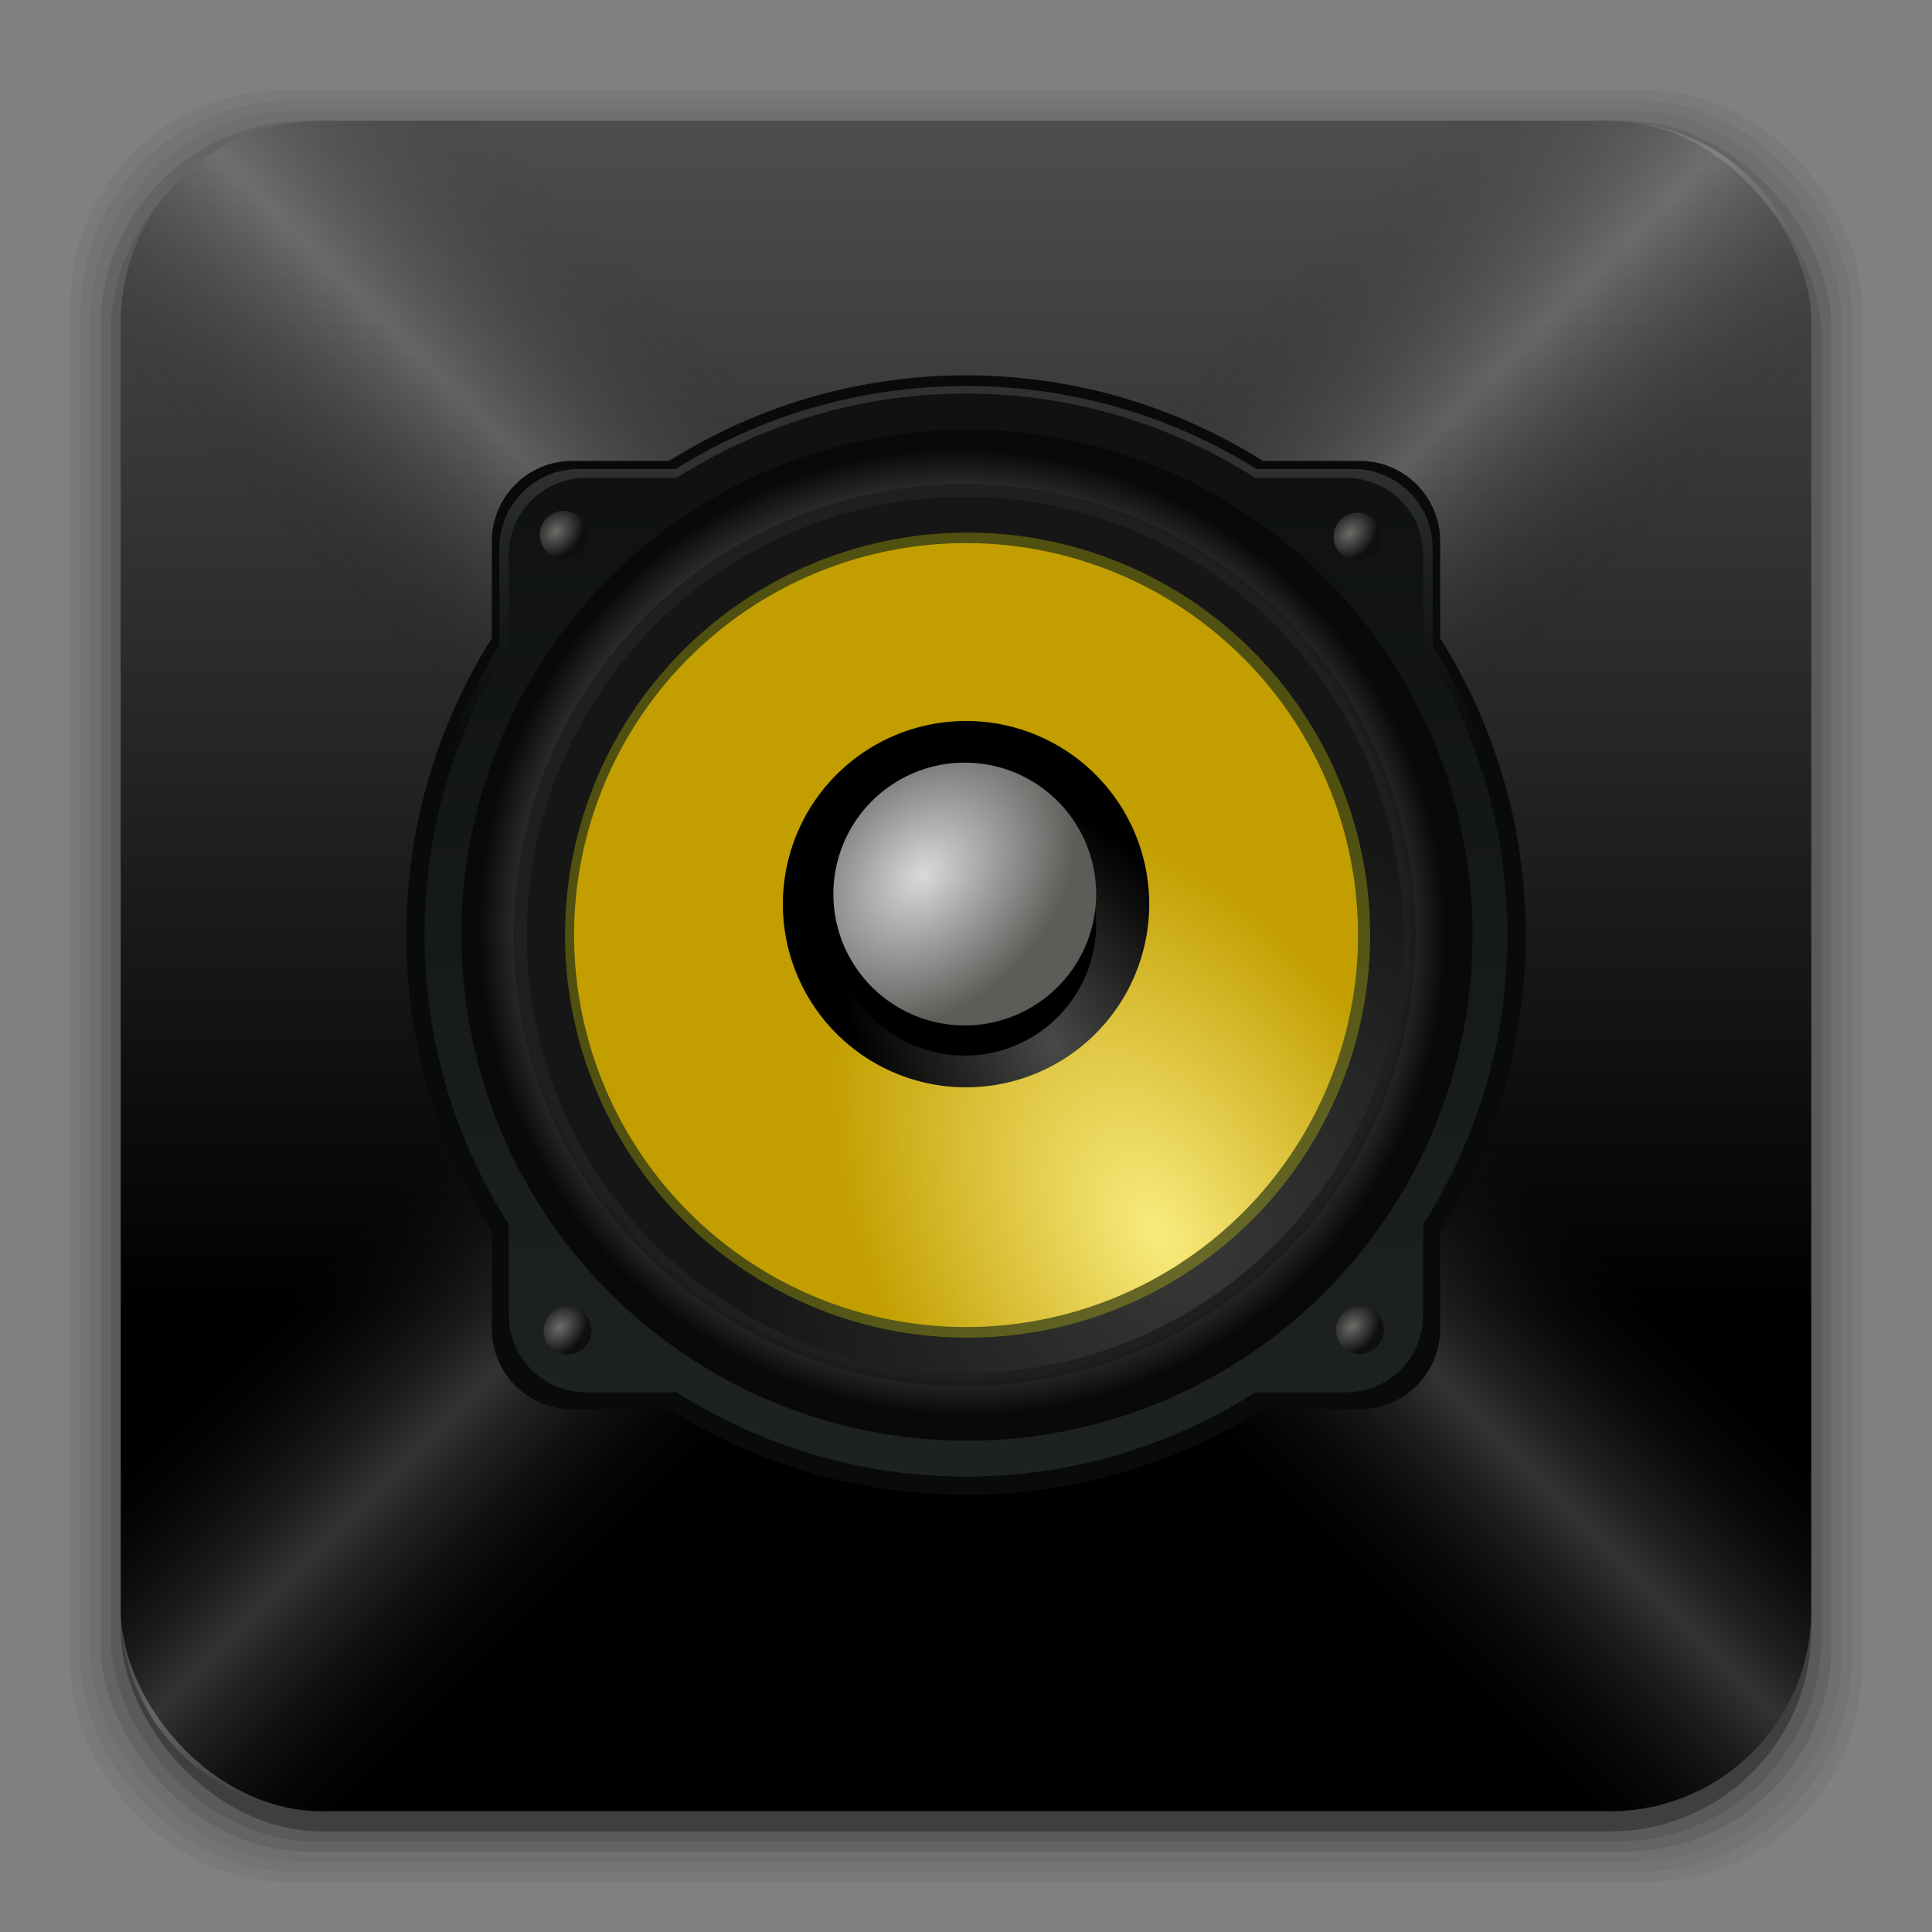 <?xml version="1.0" encoding="UTF-8" standalone="no"?>
<!-- Created with Inkscape (http://www.inkscape.org/) -->

<svg
   xmlns:dc="http://purl.org/dc/elements/1.1/"
   xmlns:cc="http://creativecommons.org/ns#"
   xmlns:rdf="http://www.w3.org/1999/02/22-rdf-syntax-ns#"
   xmlns:svg="http://www.w3.org/2000/svg"
   xmlns="http://www.w3.org/2000/svg"
   xmlns:xlink="http://www.w3.org/1999/xlink"
   xmlns:sodipodi="http://sodipodi.sourceforge.net/DTD/sodipodi-0.dtd"
   xmlns:inkscape="http://www.inkscape.org/namespaces/inkscape"
   width="96"
   height="96"
   id="svg2"
   version="1.1"
   inkscape:version="0.48.4 r9939"
   sodipodi:docname="multimedia-volume-control.svg">
  <rect width="100%" height="100%" fill="#808080" stroke="none"/>
  <defs
     id="defs4">
    <linearGradient
       inkscape:collect="always"
       id="linearGradient3122">
      <stop
         style="stop-color:#000000;stop-opacity:0"
         offset="0"
         id="stop3124" />
      <stop
         id="stop3128"
         offset="0.51"
         style="stop-color:#ffffff;stop-opacity:1" />
      <stop
         style="stop-color:#000000;stop-opacity:0"
         offset="1"
         id="stop3126" />
    </linearGradient>
    <linearGradient
       id="linearGradient4293">
      <stop
         style="stop-color:#3b69a4;stop-opacity:1;"
         offset="0"
         id="stop4295" />
      <stop
         id="stop4301"
         offset="0.128"
         style="stop-color:#3b69a4;stop-opacity:0" />
      <stop
         style="stop-color:#3b69a4;stop-opacity:0"
         offset="0.888"
         id="stop4303" />
      <stop
         style="stop-color:#3b69a4;stop-opacity:1;"
         offset="1"
         id="stop4297" />
    </linearGradient>
    <linearGradient
       id="linearGradient4269"
       inkscape:collect="always">
      <stop
         id="stop4271"
         offset="0"
         style="stop-color:#cfd1cc;stop-opacity:1" />
      <stop
         style="stop-color:#f4f4f3;stop-opacity:1"
         offset="0.332"
         id="stop4275" />
      <stop
         id="stop4277"
         offset="0.695"
         style="stop-color:#fbfbfb;stop-opacity:1" />
      <stop
         id="stop4273"
         offset="1"
         style="stop-color:#c1c3bd;stop-opacity:1" />
    </linearGradient>
    <linearGradient
       inkscape:collect="always"
       id="linearGradient4259">
      <stop
         style="stop-color:#cbcdc7;stop-opacity:1"
         offset="0"
         id="stop4261" />
      <stop
         style="stop-color:#abada8;stop-opacity:1"
         offset="1"
         id="stop4263" />
    </linearGradient>
    <linearGradient
       id="linearGradient4249"
       inkscape:collect="always">
      <stop
         id="stop4251"
         offset="0"
         style="stop-color:#f4f4f2;stop-opacity:0.2" />
      <stop
         id="stop4253"
         offset="1"
         style="stop-color:#cbccca;stop-opacity:1" />
    </linearGradient>
    <linearGradient
       id="linearGradient4215"
       inkscape:collect="always">
      <stop
         id="stop4217"
         offset="0"
         style="stop-color:#6c6d69;stop-opacity:1" />
      <stop
         id="stop4219"
         offset="1"
         style="stop-color:#0e0f0e;stop-opacity:1" />
    </linearGradient>
    <linearGradient
       id="linearGradient4185"
       inkscape:collect="always">
      <stop
         id="stop4187"
         offset="0"
         style="stop-color:#2f3131;stop-opacity:1" />
      <stop
         id="stop4189"
         offset="1"
         style="stop-color:#1d2122;stop-opacity:0" />
    </linearGradient>
    <linearGradient
       inkscape:collect="always"
       id="linearGradient4173">
      <stop
         style="stop-color:#0f1112;stop-opacity:1"
         offset="0"
         id="stop4175" />
      <stop
         style="stop-color:#1d2122;stop-opacity:1"
         offset="1"
         id="stop4177" />
    </linearGradient>
    <linearGradient
       inkscape:collect="always"
       id="linearGradient4126">
      <stop
         style="stop-color:#f9eb7e;stop-opacity:1"
         offset="0"
         id="stop4128" />
      <stop
         style="stop-color:#c29e00;stop-opacity:1"
         offset="1"
         id="stop4130" />
    </linearGradient>
    <linearGradient
       inkscape:collect="always"
       id="linearGradient4118">
      <stop
         style="stop-color:#494a47;stop-opacity:1"
         offset="0"
         id="stop4120" />
      <stop
         style="stop-color:#000000;stop-opacity:1"
         offset="1"
         id="stop4122" />
    </linearGradient>
    <linearGradient
       inkscape:collect="always"
       id="linearGradient4110">
      <stop
         style="stop-color:#d9dad9;stop-opacity:1"
         offset="0"
         id="stop4112" />
      <stop
         style="stop-color:#5b5d59;stop-opacity:1"
         offset="1"
         id="stop4114" />
    </linearGradient>
    <linearGradient
       inkscape:collect="always"
       id="linearGradient4102">
      <stop
         style="stop-color:#6e706d;stop-opacity:1"
         offset="0"
         id="stop4104" />
      <stop
         style="stop-color:#000000;stop-opacity:1"
         offset="1"
         id="stop4106" />
    </linearGradient>
    <linearGradient
       inkscape:collect="always"
       id="linearGradient4082">
      <stop
         style="stop-color:#323331;stop-opacity:1"
         offset="0"
         id="stop4084" />
      <stop
         id="stop4100"
         offset="0.923"
         style="stop-color:#2a2a29;stop-opacity:1" />
      <stop
         style="stop-color:#090909;stop-opacity:1"
         offset="1"
         id="stop4086" />
    </linearGradient>
    <linearGradient
       id="linearGradient3070"
       inkscape:collect="always">
      <stop
         id="stop3072"
         offset="0"
         style="stop-color:#000000;stop-opacity:1" />
      <stop
         id="stop3074"
         offset="1"
         style="stop-color:#4d4d4d;stop-opacity:1" />
    </linearGradient>
    <linearGradient
       inkscape:collect="always"
       id="linearGradient3059">
      <stop
         style="stop-color:#000000;stop-opacity:1"
         offset="0"
         id="stop3061" />
      <stop
         id="stop4042"
         offset="0.051"
         style="stop-color:#1a1a1a;stop-opacity:1" />
      <stop
         style="stop-color:#000000;stop-opacity:1"
         offset="0.241"
         id="stop4044" />
      <stop
         style="stop-color:#1a1a1a;stop-opacity:1"
         offset="1"
         id="stop3064" />
    </linearGradient>
    <linearGradient
       inkscape:collect="always"
       id="linearGradient3048">
      <stop
         style="stop-color:#c16d16;stop-opacity:1"
         offset="0"
         id="stop3050" />
      <stop
         style="stop-color:#ff8e31;stop-opacity:1"
         offset="1"
         id="stop3052" />
    </linearGradient>
    <linearGradient
       inkscape:collect="always"
       id="linearGradient3119">
      <stop
         style="stop-color:#92948f;stop-opacity:0"
         offset="0"
         id="stop3121" />
      <stop
         id="stop3123"
         offset="0.428"
         style="stop-color:#9b9e98;stop-opacity:1" />
      <stop
         style="stop-color:#939690;stop-opacity:0"
         offset="1"
         id="stop3125" />
    </linearGradient>
    <linearGradient
       id="linearGradient3073"
       inkscape:collect="always">
      <stop
         id="stop3075"
         offset="0"
         style="stop-color:#ffffff;stop-opacity:0" />
      <stop
         style="stop-color:#ffffff;stop-opacity:1"
         offset="0.459"
         id="stop3085" />
      <stop
         id="stop3083"
         offset="1"
         style="stop-color:#ffffff;stop-opacity:0" />
    </linearGradient>
    <linearGradient
       inkscape:collect="always"
       id="linearGradient3047">
      <stop
         style="stop-color:#000000;stop-opacity:1"
         offset="0"
         id="stop3049" />
      <stop
         id="stop3055"
         offset="0.061"
         style="stop-color:#1a1a1a;stop-opacity:1" />
      <stop
         style="stop-color:#333333;stop-opacity:1"
         offset="0.165"
         id="stop3057" />
      <stop
         id="stop3059"
         offset="0.554"
         style="stop-color:#4d4d4d;stop-opacity:1" />
      <stop
         style="stop-color:#999999;stop-opacity:1"
         offset="1"
         id="stop3051" />
    </linearGradient>
    <linearGradient
       id="linearGradient3041"
       inkscape:collect="always">
      <stop
         id="stop3043"
         offset="0"
         style="stop-color:#1a1a1a;stop-opacity:1" />
      <stop
         id="stop3045"
         offset="1"
         style="stop-color:#808080;stop-opacity:1" />
    </linearGradient>
    <linearGradient
       inkscape:collect="always"
       id="linearGradient3029">
      <stop
         style="stop-color:#333333;stop-opacity:1"
         offset="0"
         id="stop3031" />
      <stop
         style="stop-color:#e0e0dd;stop-opacity:0;"
         offset="1"
         id="stop3033" />
    </linearGradient>
    <linearGradient
       inkscape:collect="always"
       xlink:href="#linearGradient3029"
       id="linearGradient3035"
       x1="35.355"
       y1="1030.362"
       x2="35.355"
       y2="975.333"
       gradientUnits="userSpaceOnUse"
       gradientTransform="matrix(1.164,0,0,1.164,-7.863,-164.236)" />
    <linearGradient
       inkscape:collect="always"
       xlink:href="#linearGradient3041"
       id="linearGradient3039"
       gradientUnits="userSpaceOnUse"
       x1="35.355"
       y1="1030.362"
       x2="35.355"
       y2="975.333"
       gradientTransform="matrix(1.122,0,0,1.122,-5.85,-122.188)" />
    <linearGradient
       inkscape:collect="always"
       xlink:href="#linearGradient3047"
       id="linearGradient3053"
       x1="40"
       y1="1043.434"
       x2="39.286"
       y2="972.333"
       gradientUnits="userSpaceOnUse" />
    <linearGradient
       inkscape:collect="always"
       xlink:href="#linearGradient3073"
       id="linearGradient3113"
       gradientUnits="userSpaceOnUse"
       gradientTransform="translate(0,-956.362)"
       x1="14.869"
       y1="978.904"
       x2="24.527"
       y2="969.247" />
    <linearGradient
       inkscape:collect="always"
       xlink:href="#linearGradient3073"
       id="linearGradient3115"
       gradientUnits="userSpaceOnUse"
       gradientTransform="matrix(-1,0,0,1,96,-956.362)"
       x1="15.152"
       y1="978.621"
       x2="26.264"
       y2="967.509" />
    <linearGradient
       inkscape:collect="always"
       xlink:href="#linearGradient3119"
       id="linearGradient3117"
       gradientUnits="userSpaceOnUse"
       gradientTransform="translate(0,-956.362)"
       x1="13.132"
       y1="980.641"
       x2="25.55"
       y2="967.866" />
    <linearGradient
       inkscape:collect="always"
       xlink:href="#linearGradient3119"
       id="linearGradient3129"
       gradientUnits="userSpaceOnUse"
       gradientTransform="matrix(-1,0,0,1,96,0)"
       x1="13.132"
       y1="980.641"
       x2="25.55"
       y2="967.866" />
    <linearGradient
       inkscape:collect="always"
       xlink:href="#linearGradient3048"
       id="linearGradient3054"
       x1="49.268"
       y1="996.573"
       x2="49.268"
       y2="1045.863"
       gradientUnits="userSpaceOnUse" />
    <linearGradient
       inkscape:collect="always"
       xlink:href="#linearGradient3048"
       id="linearGradient3058"
       x1="115.803"
       y1="985.472"
       x2="115.803"
       y2="1033.554"
       gradientUnits="userSpaceOnUse" />
    <linearGradient
       inkscape:collect="always"
       xlink:href="#linearGradient3059"
       id="linearGradient3066"
       x1="22.542"
       y1="1045.382"
       x2="22.542"
       y2="964.459"
       gradientUnits="userSpaceOnUse" />
    <linearGradient
       inkscape:collect="always"
       xlink:href="#linearGradient3070"
       id="linearGradient3068"
       x1="53.796"
       y1="1021.389"
       x2="53.796"
       y2="962.974"
       gradientUnits="userSpaceOnUse" />
    <radialGradient
       inkscape:collect="always"
       xlink:href="#linearGradient4082"
       id="radialGradient4155"
       gradientUnits="userSpaceOnUse"
       gradientTransform="matrix(0.663,-0.681,0.688,0.67,79.202,95.943)"
       cx="123.828"
       cy="-7.348"
       fx="123.828"
       fy="-7.348"
       r="27.665" />
    <radialGradient
       inkscape:collect="always"
       xlink:href="#linearGradient4102"
       id="radialGradient4157"
       gradientUnits="userSpaceOnUse"
       gradientTransform="matrix(0.709,-0.709,0.707,0.707,21.37,119.456)"
       cx="170.695"
       cy="39.103"
       fx="170.695"
       fy="39.103"
       r="27.665" />
    <radialGradient
       inkscape:collect="always"
       xlink:href="#linearGradient4126"
       id="radialGradient4159"
       gradientUnits="userSpaceOnUse"
       gradientTransform="matrix(-0.556,-0.997,0.638,-0.356,246.837,207.359)"
       cx="170.065"
       cy="27.937"
       fx="170.065"
       fy="27.937"
       r="27.665" />
    <radialGradient
       inkscape:collect="always"
       xlink:href="#linearGradient4118"
       id="radialGradient4161"
       gradientUnits="userSpaceOnUse"
       gradientTransform="matrix(-0.778,-1.348,0.866,-0.5,277.35,270.831)"
       cx="169.665"
       cy="28.105"
       fx="169.665"
       fy="28.105"
       r="27.665" />
    <radialGradient
       inkscape:collect="always"
       xlink:href="#linearGradient4110"
       id="radialGradient4163"
       gradientUnits="userSpaceOnUse"
       gradientTransform="matrix(0.926,-0.926,0.707,0.707,6.436,143.491)"
       cx="152.197"
       cy="0.395"
       fx="152.197"
       fy="0.395"
       r="27.665" />
    <radialGradient
       inkscape:collect="always"
       xlink:href="#linearGradient4215"
       id="radialGradient4213"
       gradientUnits="userSpaceOnUse"
       gradientTransform="matrix(0.926,-0.926,0.707,0.707,6.436,143.491)"
       cx="152.197"
       cy="0.395"
       fx="152.197"
       fy="0.395"
       r="27.665" />
    <radialGradient
       inkscape:collect="always"
       xlink:href="#linearGradient4215"
       id="radialGradient4223"
       gradientUnits="userSpaceOnUse"
       gradientTransform="matrix(0.926,-0.926,0.707,0.707,6.436,143.491)"
       cx="152.197"
       cy="0.395"
       fx="152.197"
       fy="0.395"
       r="27.665" />
    <radialGradient
       inkscape:collect="always"
       xlink:href="#linearGradient4215"
       id="radialGradient4229"
       gradientUnits="userSpaceOnUse"
       gradientTransform="matrix(0.926,-0.926,0.707,0.707,6.436,143.491)"
       cx="152.197"
       cy="0.395"
       fx="152.197"
       fy="0.395"
       r="27.665" />
    <radialGradient
       inkscape:collect="always"
       xlink:href="#linearGradient4215"
       id="radialGradient4231"
       gradientUnits="userSpaceOnUse"
       gradientTransform="matrix(0.926,-0.926,0.707,0.707,6.436,143.491)"
       cx="152.197"
       cy="0.395"
       fx="152.197"
       fy="0.395"
       r="27.665" />
    <linearGradient
       inkscape:collect="always"
       xlink:href="#linearGradient4173"
       id="linearGradient4234"
       gradientUnits="userSpaceOnUse"
       x1="-51.872"
       y1="983.327"
       x2="-51.872"
       y2="1027.387"
       gradientTransform="translate(98.551,-2.261)" />
    <linearGradient
       inkscape:collect="always"
       xlink:href="#linearGradient4185"
       id="linearGradient4237"
       gradientUnits="userSpaceOnUse"
       x1="-73.518"
       y1="981.978"
       x2="-73.518"
       y2="996.25"
       gradientTransform="translate(98.551,-2.261)" />
    <linearGradient
       inkscape:collect="always"
       xlink:href="#linearGradient4249"
       id="linearGradient4247"
       x1="163.935"
       y1="27.55"
       x2="163.935"
       y2="-18.988"
       gradientUnits="userSpaceOnUse" />
    <linearGradient
       inkscape:collect="always"
       xlink:href="#linearGradient4259"
       id="linearGradient4257"
       gradientUnits="userSpaceOnUse"
       x1="163.935"
       y1="27.55"
       x2="163.935"
       y2="-18.988" />
    <linearGradient
       inkscape:collect="always"
       xlink:href="#linearGradient4269"
       id="linearGradient4267"
       gradientUnits="userSpaceOnUse"
       x1="133.608"
       y1="23.401"
       x2="181.842"
       y2="-8.756" />
    <linearGradient
       inkscape:collect="always"
       xlink:href="#linearGradient4293"
       id="linearGradient4299"
       x1="58.404"
       y1="-11.587"
       x2="178.931"
       y2="-11.587"
       gradientUnits="userSpaceOnUse" />
    <linearGradient
       inkscape:collect="always"
       xlink:href="#linearGradient4293"
       id="linearGradient4307"
       gradientUnits="userSpaceOnUse"
       x1="58.404"
       y1="-11.587"
       x2="178.931"
       y2="-11.587" />
    <linearGradient
       inkscape:collect="always"
       xlink:href="#linearGradient4293"
       id="linearGradient4311"
       gradientUnits="userSpaceOnUse"
       x1="58.404"
       y1="-11.587"
       x2="178.931"
       y2="-11.587" />
    <linearGradient
       inkscape:collect="always"
       xlink:href="#linearGradient3122"
       id="linearGradient3120"
       gradientUnits="userSpaceOnUse"
       x1="13.833"
       y1="982.943"
       x2="29.394"
       y2="967.381" />
    <linearGradient
       inkscape:collect="always"
       xlink:href="#linearGradient3122"
       id="linearGradient3132"
       gradientUnits="userSpaceOnUse"
       x1="13.833"
       y1="982.943"
       x2="29.394"
       y2="967.381"
       gradientTransform="translate(-96,0)" />
    <radialGradient
       inkscape:collect="always"
       xlink:href="#linearGradient4215"
       id="radialGradient3144"
       gradientUnits="userSpaceOnUse"
       gradientTransform="matrix(0.926,-0.926,0.707,0.707,6.436,143.491)"
       cx="152.197"
       cy="0.395"
       fx="152.197"
       fy="0.395"
       r="27.665" />
  </defs>
  <sodipodi:namedview
     id="base"
     pagecolor="#ffffff"
     bordercolor="#666666"
     borderopacity="1.0"
     inkscape:pageopacity="0.0"
     inkscape:pageshadow="2"
     inkscape:zoom="1.3802083"
     inkscape:cx="24.530788"
     inkscape:cy="128.40123"
     inkscape:document-units="px"
     inkscape:current-layer="layer1"
     showgrid="false"
     inkscape:window-width="1366"
     inkscape:window-height="705"
     inkscape:window-x="0"
     inkscape:window-y="28"
     inkscape:window-maximized="1"
     showguides="true"
     inkscape:guide-bbox="true" />
  <g
     inkscape:label="Layer 1"
     inkscape:groupmode="layer"
     id="layer1"
     transform="translate(0,-956.362)">
    <rect
       style="opacity:0.05;fill:#000000;fill-opacity:1;stroke:none"
       id="rect3826"
       width="89"
       height="89"
       x="3.5"
       y="960.862"
       rx="10.595"
       ry="10.595" />
    <g
       id="g3041">
      <rect
         style="opacity:0.05;fill:#000000;fill-opacity:1;stroke:none"
         id="rect3824"
         width="88"
         height="88"
         x="4"
         y="961.362"
         rx="10.476"
         ry="10.476" />
      <rect
         ry="10.357"
         rx="10.357"
         y="961.862"
         x="4.5"
         height="87"
         width="87"
         id="rect3822"
         style="opacity:0.05;fill:#000000;fill-opacity:1;stroke:none" />
      <rect
         style="opacity:0.1;fill:#000000;fill-opacity:1;stroke:none"
         id="rect3820"
         width="86"
         height="86"
         x="5"
         y="962.362"
         rx="10.238"
         ry="10.238" />
      <rect
         ry="10.119"
         rx="10.119"
         y="962.862"
         x="5.5"
         height="85"
         width="85"
         id="rect3818"
         style="opacity:0.1;fill:#000000;fill-opacity:1;stroke:none" />
      <rect
         style="opacity:0.3;fill:#000000;fill-opacity:1;stroke:none"
         id="rect3131"
         width="84"
         height="84"
         x="6"
         y="963.362"
         rx="10"
         ry="10" />
    </g>
    <rect
       ry="10"
       rx="10"
       y="962.362"
       x="6"
       height="84"
       width="84"
       id="rect3036"
       style="fill:url(#linearGradient3068);fill-opacity:1;stroke:none" />
    <rect
       ry="10"
       rx="10"
       y="962.362"
       x="-90"
       height="84"
       width="84"
       id="rect3130"
       style="opacity:0.2;fill:url(#linearGradient3132);fill-opacity:1;stroke:none"
       transform="scale(-1,1)" />
    <rect
       style="fill:url(#linearGradient3120);fill-opacity:1;stroke:none;opacity:0.2"
       id="rect3117"
       width="84"
       height="84"
       x="6"
       y="962.362"
       rx="10"
       ry="10" />
    <path
       style="fill:#090a0a;fill-opacity:1;stroke:none"
       d="m 48,975.013 c -5.424,0 -10.472,1.564 -14.75,4.25 l -4.812,0 c -2.215,0 -4,1.785 -4,4 l 0,4.812 c -2.686,4.278 -4.25,9.326 -4.25,14.75 0,5.424 1.564,10.472 4.25,14.75 l 0,4.812 c 0,2.215 1.785,4 4,4 l 4.812,0 c 4.278,2.686 9.326,4.25 14.75,4.25 5.424,0 10.472,-1.564 14.75,-4.25 l 4.812,0 c 2.215,0 4,-1.785 4,-4 l 0,-4.812 c 2.686,-4.278 4.25,-9.326 4.25,-14.75 0,-5.424 -1.564,-10.472 -4.25,-14.75 l 0,-4.812 c 0,-2.215 -1.785,-4 -4,-4 l -4.812,0 c -4.278,-2.686 -9.326,-4.25 -14.75,-4.25 z"
       id="rect4165"
       inkscape:connector-curvature="0" />
    <path
       style="fill:url(#linearGradient4237);fill-opacity:1;stroke:none"
       d="m 48,975.544 c -5.302,0 -10.249,1.508 -14.438,4.125 l -4.812,0 c -2.179,0 -3.938,1.759 -3.938,3.938 l 0,4.812 c -2.603,4.18 -4.094,9.119 -4.094,14.406 0,5.287 1.491,10.226 4.094,14.406 l 0,4.812 c 0,2.179 1.759,3.938 3.938,3.938 l 4.812,0 c 4.188,2.617 9.135,4.125 14.438,4.125 5.302,0 10.249,-1.508 14.438,-4.125 l 4.812,0 c 2.179,0 3.938,-1.759 3.938,-3.938 l 0,-4.812 c 2.603,-4.18 4.094,-9.12 4.094,-14.406 0,-5.287 -1.491,-10.226 -4.094,-14.406 l 0,-4.812 c 0,-2.179 -1.759,-3.938 -3.938,-3.938 l -4.812,0 c -4.188,-2.617 -9.135,-4.125 -14.438,-4.125 z"
       id="rect4167"
       inkscape:connector-curvature="0" />
    <path
       style="fill:url(#linearGradient4234);fill-opacity:1;stroke:none"
       d="m 48,975.919 c -5.295,0 -10.212,1.546 -14.375,4.188 l -4.5,0 c -2.137,0 -3.844,1.707 -3.844,3.844 l 0,4.5 c -2.641,4.163 -4.188,9.08 -4.188,14.375 0,5.295 1.546,10.213 4.188,14.375 l 0,4.5 c 0,2.137 1.707,3.844 3.844,3.844 l 4.5,0 c 4.163,2.641 9.08,4.188 14.375,4.188 5.295,0 10.212,-1.546 14.375,-4.188 l 4.5,0 c 2.137,0 3.844,-1.707 3.844,-3.844 l 0,-4.5 c 2.641,-4.162 4.188,-9.08 4.188,-14.375 0,-5.295 -1.546,-10.212 -4.188,-14.375 l 0,-4.5 c 0,-2.137 -1.707,-3.844 -3.844,-3.844 l -4.5,0 c -4.163,-2.641 -9.08,-4.188 -14.375,-4.188 z"
       id="rect4169"
       inkscape:connector-curvature="0" />
    <path
       transform="matrix(0.908,0,0,0.908,-94.065,996.602)"
       d="m 184.179,6.857 a 27.665,27.665 0 1 1 -55.33,0 27.665,27.665 0 1 1 55.33,0 z"
       sodipodi:ry="27.66522"
       sodipodi:rx="27.66522"
       sodipodi:cy="6.8565135"
       sodipodi:cx="156.51343"
       id="path4052"
       style="fill:url(#radialGradient4155);fill-opacity:1;stroke:none"
       sodipodi:type="arc" />
    <path
       sodipodi:type="arc"
       style="opacity:0.3;fill:#000000;fill-opacity:0.841;stroke:none"
       id="path4054"
       sodipodi:cx="156.51343"
       sodipodi:cy="6.8565135"
       sodipodi:rx="27.66522"
       sodipodi:ry="27.66522"
       d="m 184.179,6.857 a 27.665,27.665 0 1 1 -55.33,0 27.665,27.665 0 1 1 55.33,0 z"
       transform="matrix(0.81,0,0,0.81,-78.849,997.268)" />
    <path
       transform="matrix(0.787,0,0,0.787,-75.226,997.427)"
       d="m 184.179,6.857 a 27.665,27.665 0 1 1 -55.33,0 27.665,27.665 0 1 1 55.33,0 z"
       sodipodi:ry="27.66522"
       sodipodi:rx="27.66522"
       sodipodi:cy="6.8565135"
       sodipodi:cx="156.51343"
       id="path4056"
       style="opacity:0.3;fill:url(#radialGradient4157);fill-opacity:1;stroke:none"
       sodipodi:type="arc" />
    <path
       sodipodi:type="arc"
       style="opacity:0.3;fill:#ffff00;fill-opacity:0.841;stroke:none"
       id="path4058"
       sodipodi:cx="156.51343"
       sodipodi:cy="6.8565135"
       sodipodi:rx="27.66522"
       sodipodi:ry="27.66522"
       d="m 184.179,6.857 a 27.665,27.665 0 1 1 -55.33,0 27.665,27.665 0 1 1 55.33,0 z"
       transform="matrix(0.723,0,0,0.723,-65.081,997.871)" />
    <path
       transform="matrix(0.704,0,0,0.704,-62.183,997.998)"
       d="m 184.179,6.857 a 27.665,27.665 0 1 1 -55.33,0 27.665,27.665 0 1 1 55.33,0 z"
       sodipodi:ry="27.66522"
       sodipodi:rx="27.66522"
       sodipodi:cy="6.8565135"
       sodipodi:cx="156.51343"
       id="path4060"
       style="fill:url(#radialGradient4159);fill-opacity:1;stroke:none"
       sodipodi:type="arc" />
    <path
       sodipodi:type="arc"
       style="fill:url(#radialGradient4161);fill-opacity:1;stroke:none"
       id="path4062"
       sodipodi:cx="156.51343"
       sodipodi:cy="6.8565135"
       sodipodi:rx="27.66522"
       sodipodi:ry="27.66522"
       d="m 184.179,6.857 a 27.665,27.665 0 1 1 -55.33,0 27.665,27.665 0 1 1 55.33,0 z"
       transform="matrix(0.329,0,0,0.329,-3.491,999.033)" />
    <path
       sodipodi:type="arc"
       style="fill:#000000;fill-opacity:1;stroke:none"
       id="path4134"
       sodipodi:cx="156.51343"
       sodipodi:cy="6.8565135"
       sodipodi:rx="27.66522"
       sodipodi:ry="27.66522"
       d="m 184.179,6.857 a 27.665,27.665 0 1 1 -55.33,0 27.665,27.665 0 1 1 55.33,0 z"
       transform="matrix(0.236,0,0,0.236,11.001,1000.668)" />
    <path
       transform="matrix(0.236,0,0,0.236,11.001,999.168)"
       d="m 184.179,6.857 a 27.665,27.665 0 1 1 -55.33,0 27.665,27.665 0 1 1 55.33,0 z"
       sodipodi:ry="27.66522"
       sodipodi:rx="27.66522"
       sodipodi:cy="6.8565135"
       sodipodi:cx="156.51343"
       id="path4064"
       style="fill:url(#radialGradient4163);fill-opacity:1;stroke:none"
       sodipodi:type="arc" />
    <path
       sodipodi:type="arc"
       style="fill:url(#radialGradient4213);fill-opacity:1;stroke:none"
       id="path4211"
       sodipodi:cx="156.51343"
       sodipodi:cy="6.8565135"
       sodipodi:rx="27.66522"
       sodipodi:ry="27.66522"
       d="m 184.179,6.857 a 27.665,27.665 0 1 1 -55.33,0 27.665,27.665 0 1 1 55.33,0 z"
       transform="matrix(0.043,0,0,0.043,60.724,982.734)" />
    <path
       transform="matrix(0.043,0,0,0.043,60.84,1022.157)"
       d="m 184.179,6.857 a 27.665,27.665 0 1 1 -55.33,0 27.665,27.665 0 1 1 55.33,0 z"
       sodipodi:ry="27.66522"
       sodipodi:rx="27.66522"
       sodipodi:cy="6.8565135"
       sodipodi:cx="156.51343"
       id="path4221"
       style="fill:url(#radialGradient3144);fill-opacity:1;stroke:none"
       sodipodi:type="arc" />
    <path
       transform="matrix(0.043,0,0,0.043,21.281,982.638)"
       d="m 184.179,6.857 a 27.665,27.665 0 1 1 -55.33,0 27.665,27.665 0 1 1 55.33,0 z"
       sodipodi:ry="27.66522"
       sodipodi:rx="27.66522"
       sodipodi:cy="6.8565135"
       sodipodi:cx="156.51343"
       id="path4225"
       style="fill:url(#radialGradient4229);fill-opacity:1;stroke:none"
       sodipodi:type="arc" />
    <path
       sodipodi:type="arc"
       style="fill:url(#radialGradient4231);fill-opacity:1;stroke:none"
       id="path4227"
       sodipodi:cx="156.51343"
       sodipodi:cy="6.8565135"
       sodipodi:rx="27.66522"
       sodipodi:ry="27.66522"
       d="m 184.179,6.857 a 27.665,27.665 0 1 1 -55.33,0 27.665,27.665 0 1 1 55.33,0 z"
       transform="matrix(0.043,0,0,0.043,21.473,1022.182)" />
  </g>
</svg>
